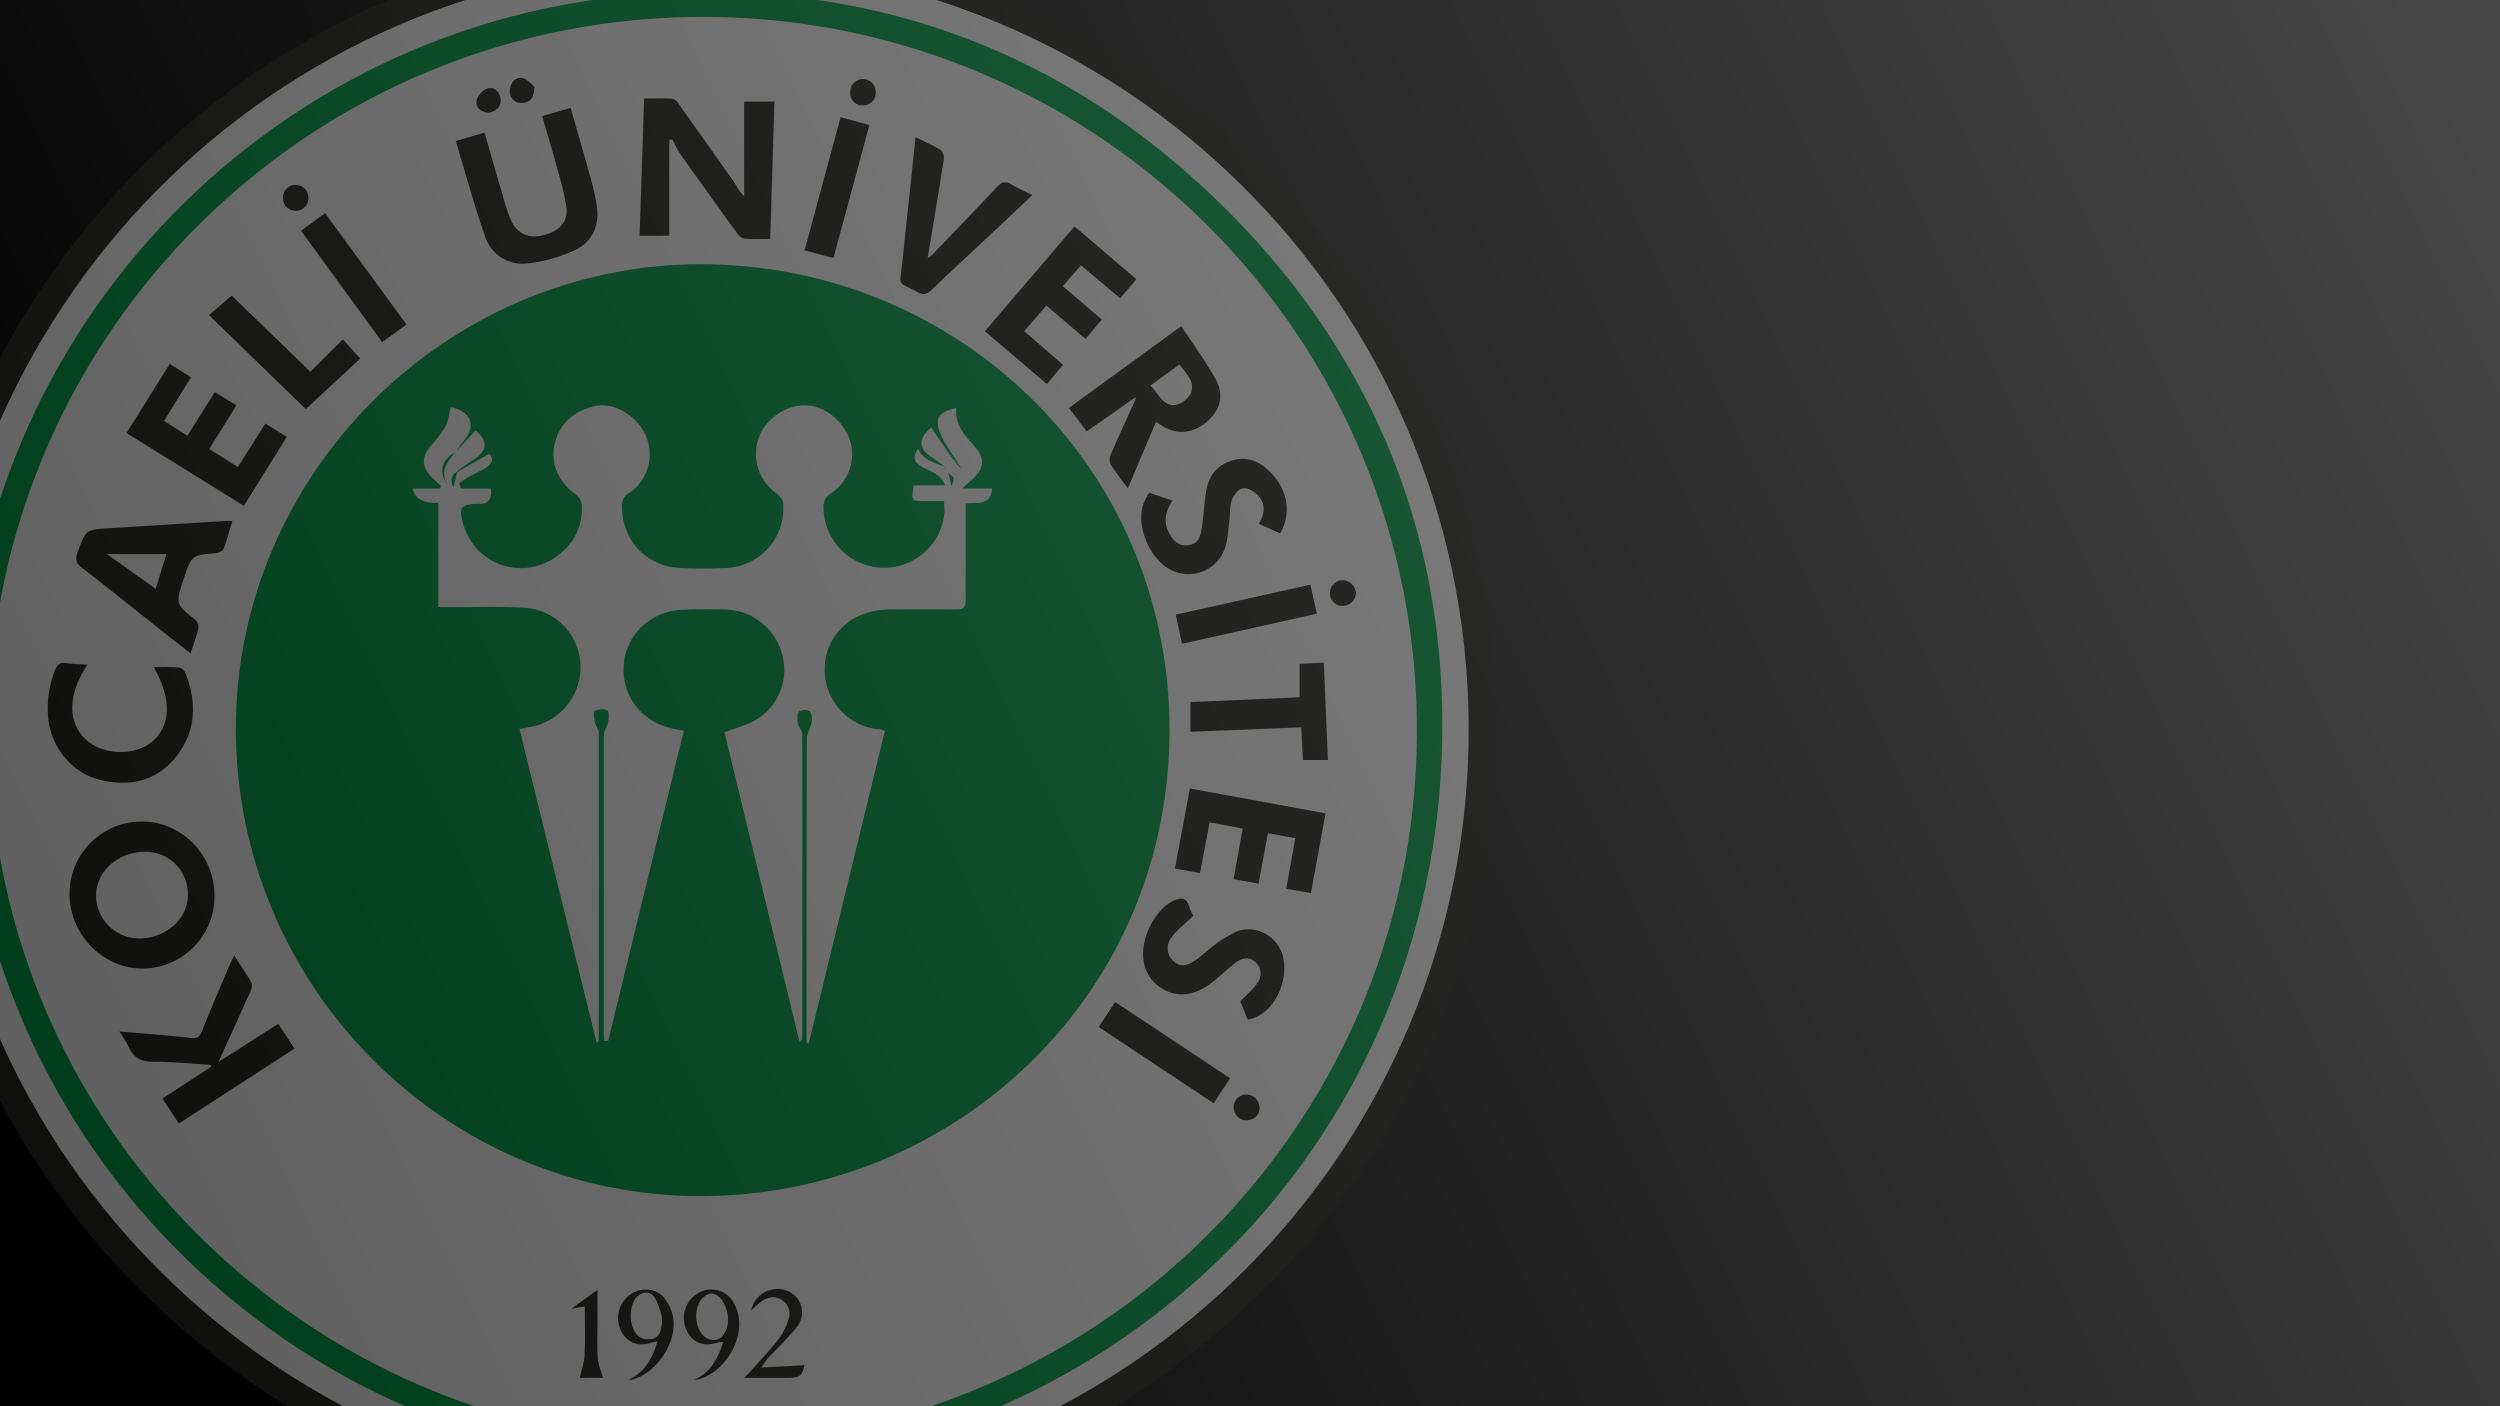 <svg xmlns="http://www.w3.org/2000/svg" xmlns:xlink="http://www.w3.org/1999/xlink" viewBox="0 0 1920 1080"><defs><style>.cls-1{fill:url(#linear-gradient);filter:url(#luminosity-noclip);}.cls-2{fill:url(#linear-gradient-2);}.cls-3{fill:#fff;}.cls-4{opacity:0.4;}.cls-5{mask:url(#mask);}.cls-6{fill:#262624;}.cls-7{fill:#f2f1f0;}.cls-8{fill:#019a43;}</style><linearGradient id="linear-gradient" x1="-118.83" y1="887.63" x2="1332.75" y2="197.55" gradientUnits="userSpaceOnUse"><stop offset="0" stop-color="#030303"/><stop offset="1" stop-color="#8b8b8b"/></linearGradient><linearGradient id="linear-gradient-2" x1="105.87" y1="961.29" x2="1904.46" y2="106.25" gradientUnits="userSpaceOnUse"><stop offset="0"/><stop offset="1" stop-color="#464646"/></linearGradient><filter id="luminosity-noclip" x="-128.08" y="-112.43" width="1397.99" height="1344.31" filterUnits="userSpaceOnUse" color-interpolation-filters="sRGB"><feFlood flood-color="#fff" result="bg"/><feBlend in="SourceGraphic" in2="bg"/></filter><mask id="mask" x="-128.08" y="-112.43" width="1397.99" height="1344.31" maskUnits="userSpaceOnUse"><rect class="cls-1" x="-128.08" y="-112.43" width="1397.99" height="1344.31"/></mask></defs><g id="Layer_1" data-name="Layer 1"><rect class="cls-2" x="-26.5" y="-23.5" width="1974" height="1157"/><path class="cls-3" d="M1947-23V1133H-26V-23H1947m1-1H-27V1134H1948V-24Z"/></g><g id="Layer_3" data-name="Layer 3" class="cls-4"><g class="cls-5"><path class="cls-6" d="M543.65,1169c-337.45,3.65-614.4-270.54-614.4-607.23C-70.63,222.5,201.33-49.14,540.37-49c340,.14,613.13,280.18,608.72,617.25C1144.53,897.05,876.05,1167.53,543.65,1169Z"/><path class="cls-7" d="M540.73,1148.23C218.08,1150.08-48.2,887.47-50.11,565.54-52,239.42,209.65-26.47,534.45-28.22c326.62-1.78,591.8,259.83,593.48,585.54C1129.63,882.34,867.28,1146.34,540.73,1148.23Z"/><path class="cls-8" d="M536.49,1128.2C219.81,1124.75-33.1,868.51-28,551.47-23.72,250.83,215.06,6.09,515.52-5.6c161.76-6.54,303.18,47,419.8,160.09,114.79,111.32,173.79,249.24,172.38,408.25C1104.8,886.53,845,1128.41,536.49,1128.2Z"/><path class="cls-7" d="M538.93,1108.52c-302.27,0-551.39-246.67-547.63-554.91C-5.06,253.85,240.8,10.58,544.59,13c300,2.39,546.79,247.44,543.58,553.6C1085,868.87,838.4,1109.12,538.93,1108.52Z"/><path class="cls-8" d="M538.19,202.88c197.3.4,358.81,155.15,360,355.59,1.27,205.17-164.59,359.87-359.81,360.15-196.71.31-357.09-161-357.25-358.85C181.1,364.31,342.37,203.11,538.19,202.88Z"/><path class="cls-6" d="M514,107.47v73.6H491.2c1.17-35.32,2.4-70.16,3.47-105.43,7.39,0,14.4-.17,21.4.14a6.88,6.88,0,0,1,4.36,2.91Q542.36,109.4,564,140.24c2.23,3.17,3.67,6.9,7.5,10.34V78h23.27c-1.08,35.34-2.16,70.35-3.24,105.5-7,0-13.31.31-19.55-.17a9,9,0,0,1-5.51-3.7q-22.38-30.83-44.42-61.94a87.55,87.55,0,0,1-5.5-10.46Z"/><path class="cls-6" d="M108.73,630.92c30.65-.17,55.91,25.52,56,56.92a55.47,55.47,0,0,1-54.83,56c-30.63.31-56.66-26.14-56.49-57.52A55.4,55.4,0,0,1,108.73,630.92Z"/><path class="cls-6" d="M870.75,306l-36.16,25.36-13.66-18.07,86.27-62.81c9,13.75,18.77,26.79,26.51,40.95,6.85,12.54,3.19,24.35-7.64,33.15s-23.25,9.58-35,1.55c-.81-.55-1.7-1.05-3.31-2.08l-21.57,51c-5-6.78-9.58-12.44-13.39-18.62a9.92,9.92,0,0,1,.38-7.67c6.09-14,12.49-27.87,18.79-41.77C871.35,307,872.07,305.11,870.75,306Z"/><path class="cls-6" d="M416.37,89.16l21.86-6.35c4.94,17.23,9.87,33.84,14.38,50.57a170.45,170.45,0,0,1,6,26.88c1.54,14.22-4.52,26.1-17.3,31.93a117.57,117.57,0,0,1-35.95,10.11,30.18,30.18,0,0,1-32.88-21c-8.34-23.8-14.95-48.2-22.48-73l22.12-6.47c4.8,16.6,9.37,32.73,14.12,48.79a136.77,136.77,0,0,0,6.28,18.69c4.79,10.4,13.73,14.19,24.92,11.31,12.15-3.09,19.17-10.37,17.5-21.71-1.82-12.68-5.85-25.07-9.18-37.5C422.77,110.75,419.56,100.23,416.37,89.16Z"/><path class="cls-6" d="M178.49,400.13c-2.39,7.55-4.17,14.65-6.83,21.43-.64,1.68-3.88,3.07-6.06,3.28-18.57,1.78-18.57,1.68-24.4,19.41-.14.51-.41,1-.57,1.47-5.75,18.14-5.68,18.14,9.1,30.12a7.77,7.77,0,0,1,2.78,6.16c-1.46,6.35-3.78,12.51-6.13,19.84-9.37-7.4-18.21-14.26-26.94-21.21-18.81-14.88-37.5-29.91-56.46-44.57-4.15-3.19-5.46-5.83-3.62-11.07,6.4-18.17,6.16-18.22,25.4-19.39q43.79-2.69,87.6-5.47C174.15,400,176,400.13,178.49,400.13Z"/><path class="cls-6" d="M137.34,862.83l-12.63-19.17,37.39-24.3-.38-1.54c-14.6-.91-29.22-2.39-43.81-2.39-9,0-15-2.69-18.74-10.86a133.34,133.34,0,0,0-7.5-12.39c12,1,22.5,1.87,33,2.81,7.39.64,14.77,1.24,22.08,2.22,4.41.6,6.51-.86,8.22-5.08,7-17.37,14.38-34.55,21.76-51.81.79-1.84,1.75-3.59,3.16-6.49,4.79,7.55,9.39,13.94,13.16,20.8,1,1.7,0,5-.91,7.19-7.7,17.28-15.6,34.48-24.42,53.85l45.94-29.36c4.1,6.21,8.07,12.22,12.58,19Z"/><path class="cls-6" d="M966.57,678.68l-19.18-3.47c2.4-12.85,4.53-25.38,7-38.9l-25.45-4.7c-2.54,13.47-4.91,26-7.33,38.95L902.39,667c3.81-20.56,7.55-40.59,11.41-61.47L1018,624.66c-3.79,20.71-7.4,40.58-11.19,61.21l-19-3.23c2.4-13.09,4.58-25.62,6.95-38.92l-21-3.79C971.36,653,969.06,665.36,966.57,678.68Z"/><path class="cls-6" d="M97.18,332.53l33.21-53,16.32,10.26L126,323.2l17.83,11.48L165,301.13l16.56,10.14-20.87,33.55,21.95,13.88c7.19-11.31,14-22.15,21.16-33.41l16.46,10.19c-11,17.66-21.78,35-33,53Z"/><path class="cls-6" d="M756.39,254.4l68.83-80.52,47.52,40.57-12.46,14.64-30.1-25.35-13.92,16,29.86,25.67-12.39,14.93L803.6,234.68l-17,19.67,29.79,25.79L804.08,295Z"/><path class="cls-6" d="M703.14,105.34c7,3.5,13.33,6.2,19.17,9.77A8.38,8.38,0,0,1,724.9,122c-3.93,25.38-8.22,50.69-12.44,76.23a23.05,23.05,0,0,0,3.62-2.68c16.61-17.33,33.29-34.58,49.71-52.1,3.45-3.69,6.27-4.63,10.73-1.94,4.94,3,10.26,5.27,16.32,8.31-10,9.45-19.46,18.46-29,27.4-16.18,15.14-32.5,30.14-48.48,45.53-3.65,3.48-6.31,4-10.81,1.51-15.34-8.53-13.76-2.83-11.65-22.43C696.31,170.11,699.64,138.41,703.14,105.34Z"/><path class="cls-6" d="M67.15,510.47c-15.34,23-15.41,44.67-.89,57.76,12.92,11.62,36.67,12.51,49.92,1.87,15.22-12.23,16-33,1.94-57.69,6.62,0,13.06-.31,19.46.22a7.46,7.46,0,0,1,4.8,4.29c9,22.67,8.31,44.74-7.19,64.27-15.15,18.93-35.76,23.3-58.57,17.69C55.29,593.65,39,573.67,37.05,551.47A79,79,0,0,1,42.13,515c1.65-4.17,3.57-6.59,8.65-5.75S61.06,510,67.15,510.47Z"/><path class="cls-6" d="M958.3,783.1l-5.73-14.16c5-5.21,10-9.21,13.37-14.38a11.72,11.72,0,0,0-2.11-15.87c-5.15-4.62-10.54-2.59-15.14.89-5.9,4.43-11.17,9.58-16.92,14.26-13.8,11-27.39,12.79-39.47,5.25a29.43,29.43,0,0,1-13.9-20.23c-3.19-16.78,8.12-40.19,22.79-47,5.49-2.52,9.95-3.16,12,4.24a41.06,41.06,0,0,0,3.31,7.19c-6.35,6.19-12.87,10.88-17.11,17.16a13.12,13.12,0,0,0,2.23,18c6.13,5.37,12,2.14,17.3-1.53,4.31-3,8-6.9,12.27-10A111.25,111.25,0,0,1,948.4,716c12.87-6,28.62.36,34.89,13.08C992.16,747.17,981.07,779,958.3,783.1Z"/><path class="cls-6" d="M882.5,378.35l18,6.11c-5.42,8-7.19,16-2.92,24.33,3.18,6.23,7.52,11.09,15.41,9.89s9.1-7.43,10-13.44c1.39-9.11,1.8-18.38,3.21-27.49,2-12.58,8.79-21.23,21.57-24.44,12.36-3.1,21.57,2.39,29.43,11,12.15,13.42,14.38,30.27,6,45.37l-16.49-7.41c4.94-7.71,5.18-15.33-.31-21.56-2.73-3.14-8-6.12-11.7-5.71-3.23.34-7.19,5.08-8.55,8.75-1.82,5-1.3,10.9-2,16.37-.93,7-1.22,14.38-3.4,20.94a29.57,29.57,0,0,1-37.63,18.25,29,29,0,0,1-3.11-1.28c-16.78-7.74-28-34.05-21.79-51.31A80.78,80.78,0,0,1,882.5,378.35Z"/><path class="cls-6" d="M1019.84,583.68h-19.16c-.42-8.22-.85-16.27-1.32-25.11L914.23,562V539.18l83.88-3.69V509.85l18.58-1C1017.69,533.86,1018.75,558.26,1019.84,583.68Z"/><path class="cls-6" d="M238.41,285.56l24.94-24.93,13.3,14.76-41.84,38.78L160.52,242l17.4-15Z"/><path class="cls-6" d="M907.78,494.44c-1.68-7.86-3.14-14.74-4.79-22.41l103.36-23c1.7,7.59,3.23,14.38,5,22.28Z"/><path class="cls-6" d="M645.58,90l22.14,6.06c-9.25,34.22-18.36,67.87-27.63,102.12l-22.17-5.87C627.12,158.28,636.23,124.63,645.58,90Z"/><path class="cls-6" d="M944.71,828.13,932.06,847.3l-88.27-58.55,12.63-19.17Z"/><path class="cls-6" d="M231.22,177.26l18.43-13.57,62.5,85.51-18.62,13.54Z"/><path class="cls-6" d="M533,1059.83c12.8-5.73,18.29-16.42,22.46-29.17a19.25,19.25,0,0,0-4.08.31c-11.29,3.64-19.7.34-24.15-9.58A22.05,22.05,0,0,1,536,993.2a19.72,19.72,0,0,1,27,6.45,34.31,34.31,0,0,1,4.58,14c1.65,18.46-11.5,38.63-28.76,45A40.41,40.41,0,0,1,533,1059.83Z"/><path class="cls-6" d="M482.54,1059.71c12.77-5.83,18.5-16.32,22.31-29.46a25.93,25.93,0,0,0-3.81.65c-10.69,3.74-19,.74-24-8.68a22.12,22.12,0,0,1,7-28.06c8.48-5.85,20.22-4.94,26.36,3a34.29,34.29,0,0,1,6.47,14.12c3.67,19.17-12.51,43.5-31.51,48.26A14.64,14.64,0,0,1,482.54,1059.71Z"/><path class="cls-6" d="M584.56,1050.29c11.05-.7,22.89-1.15,33.29-1.82-2.06,8.46-3.57,9.73-13.49,9.73H571.52c3.65-3.84,6.14-6.26,8.42-8.87,6.27-7.19,12.82-14,18.5-21.57a47,47,0,0,0,7.19-14.71,12.41,12.41,0,0,0-5.06-14.65c-5.3-3.47-10.67-2.39-15.53.89a84,84,0,0,0-8.12,7.19,20.16,20.16,0,0,1,15.72-16,19.18,19.18,0,0,1,20.3,7.46,17.88,17.88,0,0,1-1.63,22c-6.67,8.12-14.22,15.53-21.57,23.12"/><path class="cls-6" d="M449.11,1003.34,438.8,1005l20.09-14.38v24.57c0,9.22-.48,18.47.16,27.65.36,5.13,2.57,10.12,4,15.32H445.27c1.2-5.44,3.36-11.43,3.67-17.5C449.64,1028.65,449.11,1016.57,449.11,1003.34Z"/><path class="cls-6" d="M1030.77,445.57a10.52,10.52,0,0,1,10.59,9.59,10.3,10.3,0,0,1-10,10.18,9.57,9.57,0,0,1-10-9.13v-.07a10,10,0,0,1,9.34-10.56Z"/><path class="cls-6" d="M672.56,71.35A9.73,9.73,0,0,1,662.71,81l-.53,0a9.3,9.3,0,0,1-9.2-9.4c0-.18,0-.36,0-.55a9.8,9.8,0,1,1,19.58-1A9.7,9.7,0,0,1,672.56,71.35Z"/><path class="cls-6" d="M957.63,860.41a10,10,0,0,1-10.19-9.84v-.39a9.76,9.76,0,0,1,9.59-9.59,10.12,10.12,0,0,1,10.25,10c0,.24,0,.49,0,.73C967,857.32,962.88,859.76,957.63,860.41Z"/><path class="cls-6" d="M226.66,142c6.19.39,9.73,3.72,10.24,9.81a9.83,9.83,0,0,1-9.56,10.08c-.12,0-.24,0-.37,0-5.63-.43-9.29-3.47-9.58-9.37a9.58,9.58,0,0,1,8.6-10.47C226.21,142,226.44,142,226.66,142Z"/><path class="cls-6" d="M410.48,66.68c-.32,9-3.89,12.39-9.59,12.39a8.69,8.69,0,0,1-9.34-8,7.68,7.68,0,0,1,0-1.59c.21-5.48,3.86-10.35,9.39-9.58C404.92,60.5,408.22,65,410.48,66.68Z"/><path class="cls-6" d="M375.13,86.55c-5.71-.55-10.16-4-9.13-9.44a14,14,0,0,1,8.6-9.23c5.39-1.3,9.59,3,9.85,8.75S380.86,85.57,375.13,86.55Z"/><path class="cls-7" d="M725.12,339.24c-7.86-15.53-7.53-22,9.2-25.86-.79,11.17,4.79,19.32,12,27,11.24,12,10.59,19.17-1.87,29.77-1.34,1.12-2.61,2.39-5.56,5H762c-1.62,14-11.93,10.35-20.32,11.54v40.64c0,11-.31,22.13,0,33.18.21,6-2,7.7-7.8,7.58-17.09-.29-34.17-.19-51.27,0-27.37.24-47.72,18.07-49.18,43.29A46.13,46.13,0,0,0,676,560.28a24.62,24.62,0,0,1,3.56,1.05l-58.41,240-1.72-.2V764.78q0-98.82.19-197.59c0-4,2.92-7.84,3.58-12,.48-2.89.46-7-1.21-8.82a8.12,8.12,0,0,0-8.12,0c-1.67,1.84-1.64,5.93-1.19,8.85s3.44,5.93,3.44,8.89q.24,116.57,0,233.14c0,.79-.12,1.58-2.1,2.82C594.76,720.56,575.46,641,556.42,562.43c9.09-3.54,17.7-5.59,24.89-10a44.61,44.61,0,0,0,19.3-50.2,46,46,0,0,0-41.78-34c-11.28-.53-22.62-.43-33.92,0-24.77.72-44.14,18.81-45.91,42.5-1.79,24.34,14.65,44.77,39.54,49.2l6.68,1.17Q496,680.59,467.12,799.37h-3c-.14-1.9-.41-3.77-.41-5.65V564.9c0-3.48,2.75-6.9,3.36-10.48.53-2.95.77-8.07-.66-8.79a11.42,11.42,0,0,0-9.66.43c-1.28.77-.41,5.79.17,8.75.53,2.59,2.92,5,2.92,7.47q.22,118,0,236c0,.76-.14,1.56-1.61,2.64q-29.58-120.15-59.24-241c3.75-.75,6.57-1.25,9.38-1.85a46.58,46.58,0,0,0,37.44-47.68,45.77,45.77,0,0,0-42.71-43.62c-18.58-1.1-37.27-.41-55.9-.53H336.66V386.09s-17.61,2.06-19.62-10.9h21l.53-2.16c-2.18-2-4.39-4-6.52-6.11-8.29-8.15-8.63-15.29-1.34-24.28a102.07,102.07,0,0,0,11.38-15.1c2.4-4.41,2.8-9.87,4.1-14.9,16.15,3.59,19.94,14.38,9.08,27.13-2,2.39-3.69,5.17-5.51,7.76-8.27,6.9-10.14,11.14-8.56,19.17-1.65-7.62.24-12,8.46-19.39l15.58-16.77c9.85,8.17,9.37,16-2.23,23-3.69,2.23-7.19,4.94-10.62,7.43,0,1.17-.93,1.85-1.67,2.59a17.23,17.23,0,0,0-2.14,3.14c.77-1,1.18-2.09,1.95-2.93l2.25-2.25,23-13c3.31,3.88,2.92,7.34-3.4,11.24-4,2.4-8.49,4.27-12.61,6.57-2.4,1.41-4.79,3.23-7.19,4.79l1.53,4.08h22.68s2.92,11.64-7.91,11.74c-15.82.14-17.23,2.59-12.27,18.21a46,46,0,0,0,70.72,22.29c13.83-10,20.2-23.17,19.51-39.85a11.11,11.11,0,0,0-4.13-7.39c-13.68-9.8-20.13-24-16.77-39,3.78-16.54,15.24-25.6,31-29.31,14.37-3.38,32.56,7.6,39,22.55a35.94,35.94,0,0,1-12.75,44.22,10.53,10.53,0,0,0-5.51,10.11c0,26.05,18.45,46.13,44.41,47.4a353.06,353.06,0,0,0,35.64,0,45.69,45.69,0,0,0,43.87-47.45c0-.91-.1-1.81-.19-2.71-.24-2.66-3.09-5.68-5.51-7.45a36.83,36.83,0,0,1-13.18-42.3c5.44-15,21.57-25.86,37-24.9,14.69.91,28.75,12.68,33.33,27.71a35.78,35.78,0,0,1-14.64,39.63,11.85,11.85,0,0,0-5.92,11.58,46.52,46.52,0,0,0,92.91,2.64c0-2.5-.36-8.13-.36-8.13h-14.9c-10.38,0-10.38-.34-8.38-12h24.12c-3.23-8.46-10.06-10.28-16-13.28-8.07-4.1-9.27-7.59-4.79-15.07,3.91,8.91,12.32,10.83,20,13.83a15.1,15.1,0,0,1,3.79,3.73c.91,1.08,1.06,2.57,1.92,3.7a24,24,0,0,0-2.11-3.89,18.28,18.28,0,0,0-3.48-3.71c-3.06-2.21-6-4.63-9.22-6.59-10.81-6.69-11.17-14.6-.67-23.15,2.18,3.14,19,29.14,22.88,31.15"/><path class="cls-7" d="M107.12,720.74a33.17,33.17,0,0,1-33.36-33h0c0-18.29,16.59-33.29,37-33.56a32.48,32.48,0,0,1,33.54,31.37c0,.63,0,1.26,0,1.9C144.34,705.48,127.37,720.65,107.12,720.74Z"/><path class="cls-7" d="M883.48,296.1l22.41-16.22c4.93,6.92,12,13.06,8.86,21.71a17.43,17.43,0,0,1-12.1,9.42C893.09,312.11,890,302.48,883.48,296.1Z"/><path class="cls-7" d="M870.75,306l1.44-.86A6.86,6.86,0,0,1,872,307Z"/><path class="cls-7" d="M82.1,425.51h45.71c-2.71,8.7-5.35,17.21-8.27,26.7Z"/><path class="cls-7" d="M558.56,1008.18a21.38,21.38,0,0,1,.53,6.9,19.64,19.64,0,0,1-4.53,11.48c-5.11,4.8-13.19,2.52-16.78-3.95a23.77,23.77,0,0,1-.43-22.72,13.1,13.1,0,0,1,8.67-6.54c2.71-.29,7.05,2.66,8.56,5.34A29.6,29.6,0,0,1,558.56,1008.18Z"/><path class="cls-7" d="M507.78,1009.4a17.79,17.79,0,0,1,.5,7.91c-.94,5.51-1.77,10.52-9.35,11.22a12.83,12.83,0,0,1-7.43-1.54c-9-5.46-9.58-26-.91-32.21,5-3.61,10-2.39,12.8,2.69A59.1,59.1,0,0,1,507.78,1009.4Z"/><path class="cls-8" d="M349.48,347.43c-5.87,7.48-12.36,14.79-5.44,25.12-7.47-9.16-5-20.23,5.54-25Z"/><path class="cls-8" d="M728.14,363.2c5.27,3.81,5.29,3.89,2.56,10.28-.86-3.64-1.68-7-2.4-10.35Z"/><path class="cls-8" d="M351,363.2c-.79,3.24-1.56,6.47-2.71,11.12-2.56-5.25-2.08-8.67,2-11.64Z"/><path class="cls-8" d="M728.23,363.2,725.07,360l.12-.14,3,3.37Z"/><path class="cls-8" d="M350.32,362.72l1.9-1.65.36.55L351,363.2Q350.7,362.94,350.32,362.72Z"/></g></g></svg>